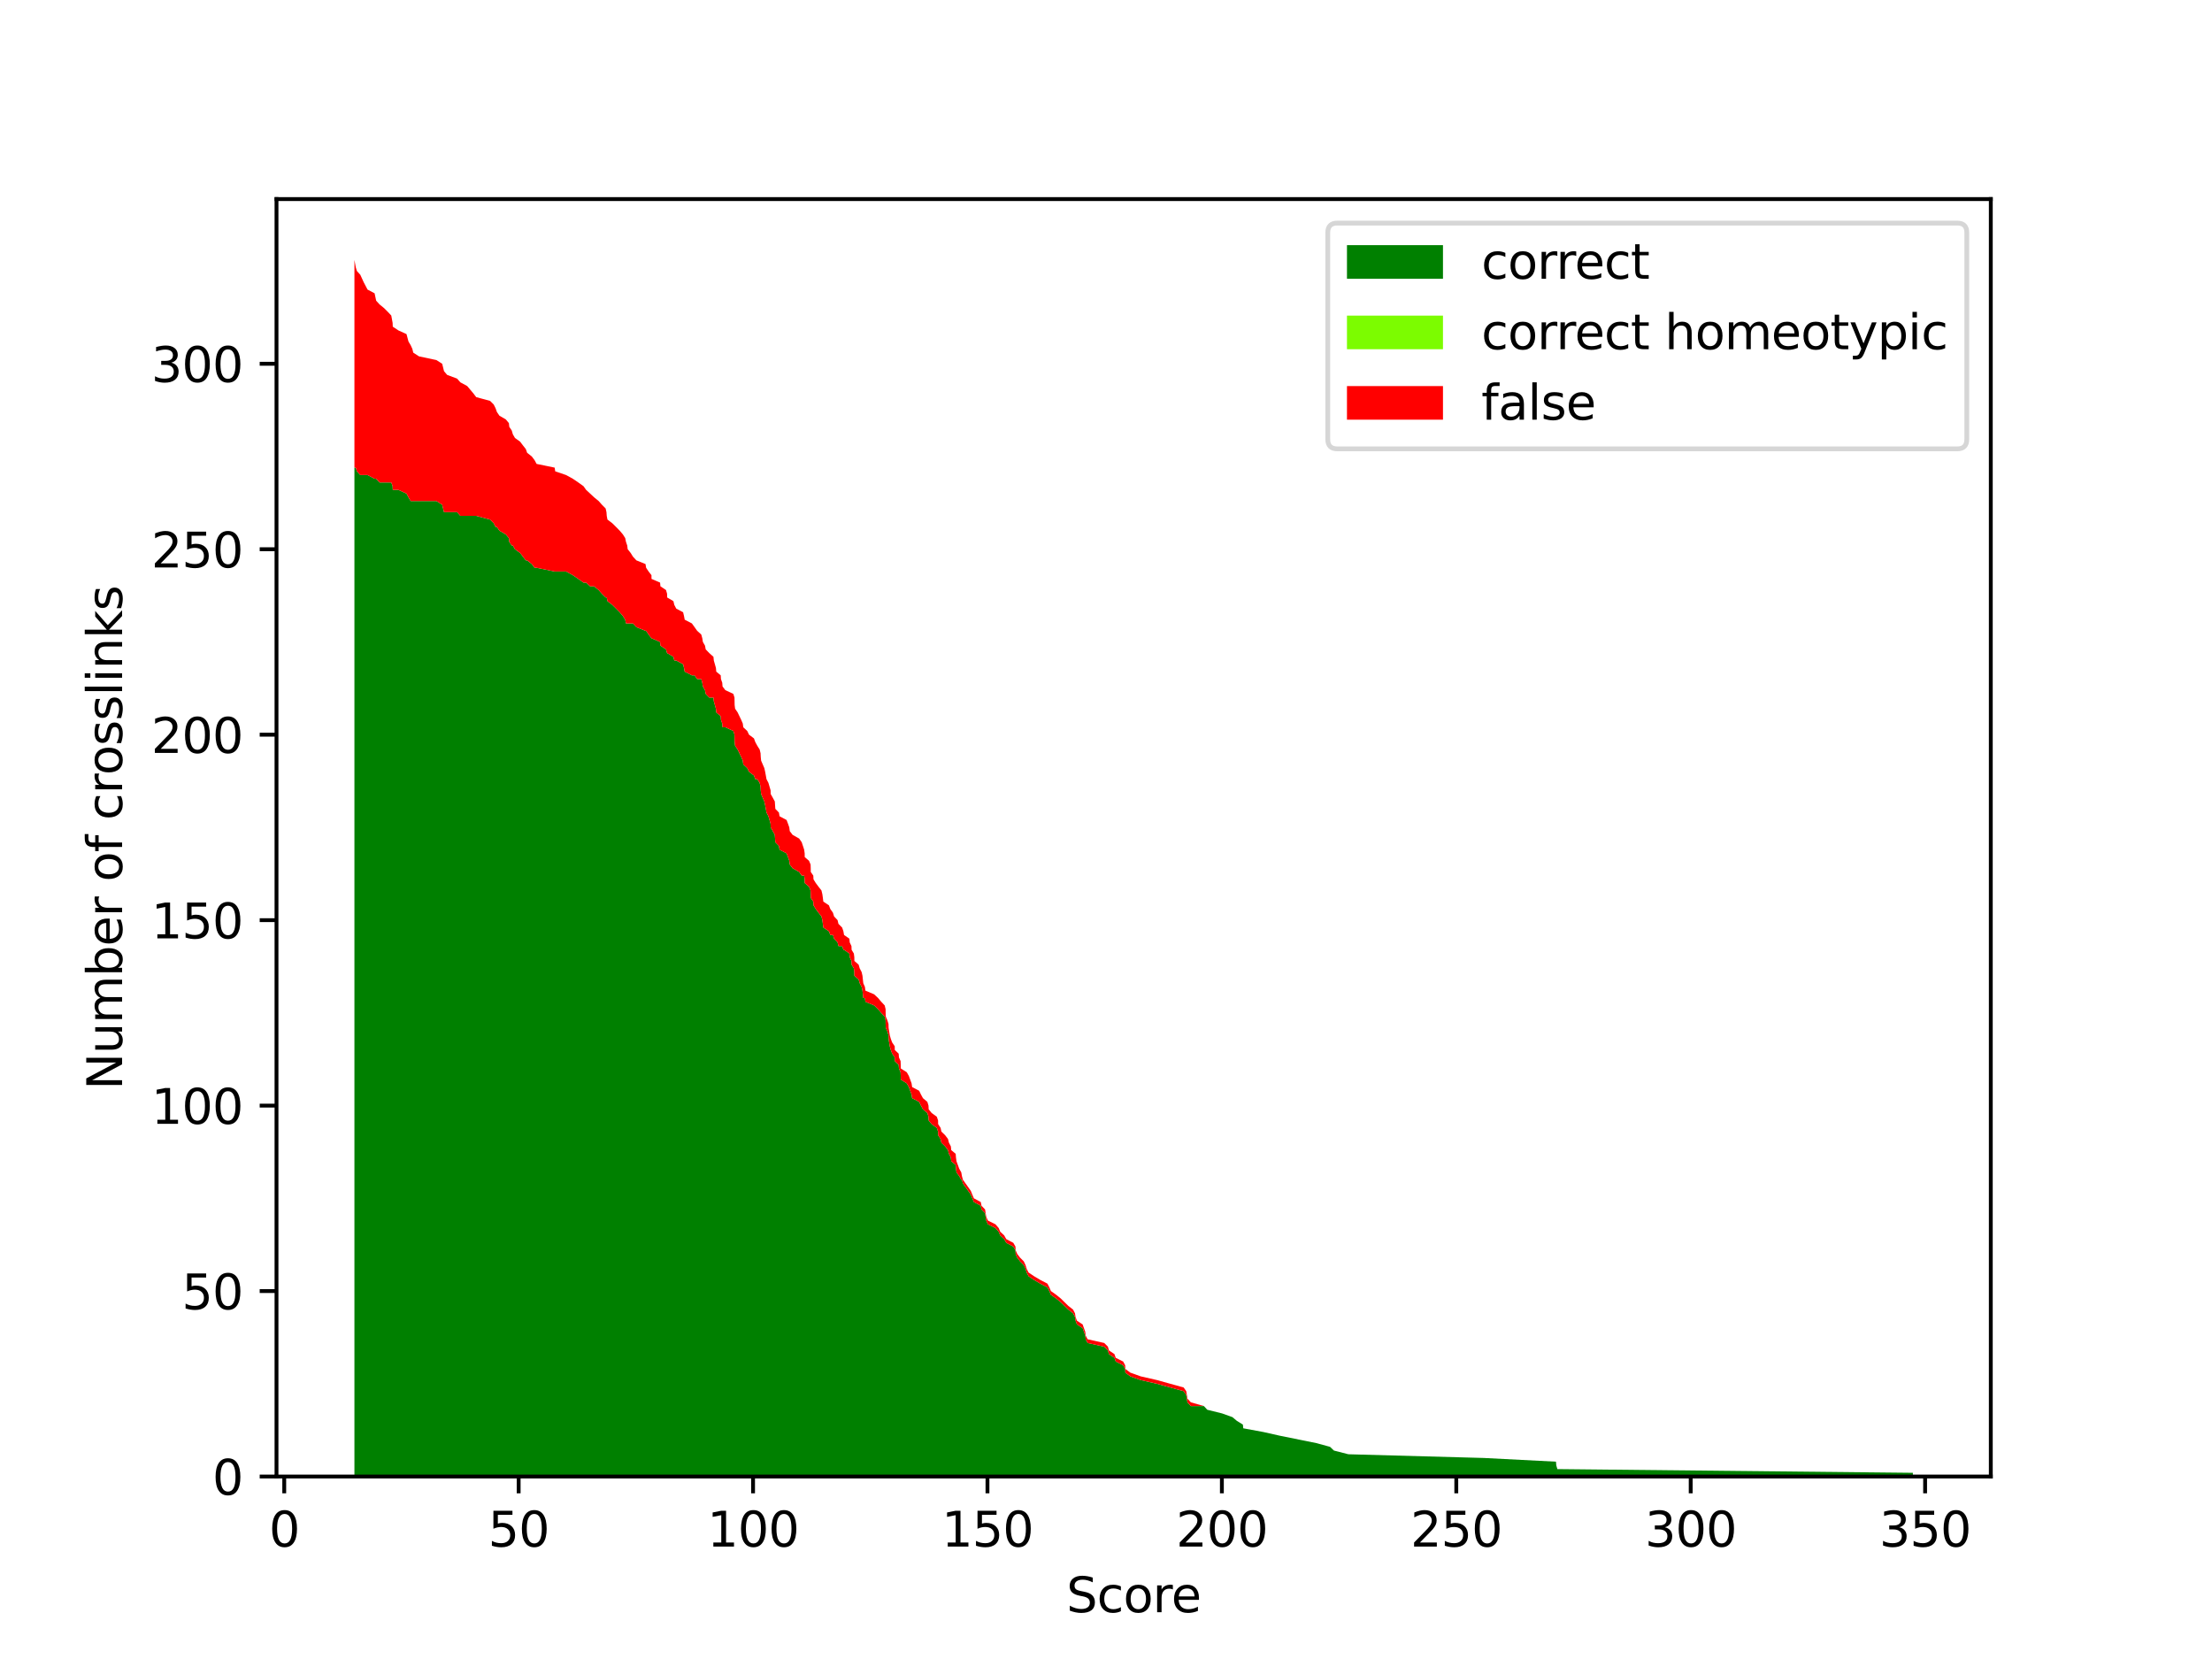 <?xml version="1.0" encoding="utf-8" standalone="no"?>
<!DOCTYPE svg PUBLIC "-//W3C//DTD SVG 1.1//EN"
  "http://www.w3.org/Graphics/SVG/1.1/DTD/svg11.dtd">
<svg xmlns:xlink="http://www.w3.org/1999/xlink" width="460.8pt" height="345.6pt" viewBox="0 0 460.8 345.6" xmlns="http://www.w3.org/2000/svg" version="1.1">
 <defs>
  <style type="text/css">*{stroke-linejoin: round; stroke-linecap: butt}</style>
 </defs>
 <g id="figure_1">
  <g id="patch_1">
   <path d="M 0 345.6 
L 460.8 345.6 
L 460.8 0 
L 0 0 
z
" style="fill: #ffffff"/>
  </g>
  <g id="axes_1">
   <g id="patch_2">
    <path d="M 57.6 307.584 
L 414.72 307.584 
L 414.72 41.472 
L 57.6 41.472 
z
" style="fill: #ffffff"/>
   </g>
   <g id="PolyCollection_1">
    <path d="M 73.833 97.414 
L 73.833 307.584 
L 74.116 307.584 
L 74.35 307.584 
L 75.054 307.584 
L 75.757 307.584 
L 76.567 307.584 
L 78.032 307.584 
L 78.364 307.584 
L 79.068 307.584 
L 80.015 307.584 
L 80.786 307.584 
L 81.509 307.584 
L 81.792 307.584 
L 81.822 307.584 
L 82.984 307.584 
L 84.683 307.584 
L 85.093 307.584 
L 85.552 307.584 
L 85.904 307.584 
L 86.09 307.584 
L 87.281 307.584 
L 90.904 307.584 
L 92.115 307.584 
L 92.496 307.584 
L 93.151 307.584 
L 95.221 307.584 
L 95.895 307.584 
L 97.321 307.584 
L 98.62 307.584 
L 99.206 307.584 
L 102.087 307.584 
L 102.858 307.584 
L 103.239 307.584 
L 103.513 307.584 
L 104.04 307.584 
L 105.368 307.584 
L 106.013 307.584 
L 106.091 307.584 
L 106.609 307.584 
L 106.833 307.584 
L 107.273 307.584 
L 108.347 307.584 
L 108.933 307.584 
L 109.539 307.584 
L 109.812 307.584 
L 110.789 307.584 
L 111.365 307.584 
L 111.785 307.584 
L 115.545 307.584 
L 115.662 307.584 
L 117.928 307.584 
L 119.334 307.584 
L 120.467 307.584 
L 121.551 307.584 
L 122.098 307.584 
L 122.938 307.584 
L 123.759 307.584 
L 124.706 307.584 
L 125.39 307.584 
L 126.161 307.584 
L 126.337 307.584 
L 126.395 307.584 
L 126.542 307.584 
L 127.558 307.584 
L 128.339 307.584 
L 129.101 307.584 
L 129.755 307.584 
L 130.243 307.584 
L 130.4 307.584 
L 130.663 307.584 
L 130.761 307.584 
L 131.376 307.584 
L 131.855 307.584 
L 132.568 307.584 
L 134.472 307.584 
L 134.599 307.584 
L 135.117 307.584 
L 135.713 307.584 
L 135.722 307.584 
L 137.51 307.584 
L 137.578 307.584 
L 138.74 307.584 
L 138.965 307.584 
L 138.975 307.584 
L 140.283 307.584 
L 140.469 307.584 
L 140.869 307.584 
L 142.305 307.584 
L 142.49 307.584 
L 142.637 307.584 
L 144.131 307.584 
L 144.688 307.584 
L 145.235 307.584 
L 146.085 307.584 
L 146.299 307.584 
L 146.426 307.584 
L 146.866 307.584 
L 147.012 307.584 
L 147.755 307.584 
L 148.624 307.584 
L 148.702 307.584 
L 149.141 307.584 
L 149.21 307.584 
L 150.138 307.584 
L 150.186 307.584 
L 150.46 307.584 
L 150.518 307.584 
L 151.104 307.584 
L 152.765 307.584 
L 153.009 307.584 
L 153.038 307.584 
L 153.136 307.584 
L 153.663 307.584 
L 154.034 307.584 
L 154.405 307.584 
L 154.738 307.584 
L 154.835 307.584 
L 155.665 307.584 
L 156.036 307.584 
L 157.062 307.584 
L 157.345 307.584 
L 157.765 307.584 
L 158.253 307.584 
L 158.439 307.584 
L 158.478 307.584 
L 158.556 307.584 
L 159.22 307.584 
L 159.396 307.584 
L 159.679 307.584 
L 160.08 307.584 
L 160.529 307.584 
L 160.549 307.584 
L 160.988 307.584 
L 161.408 307.584 
L 161.515 307.584 
L 162.267 307.584 
L 162.394 307.584 
L 163.859 307.584 
L 164.152 307.584 
L 164.426 307.584 
L 164.523 307.584 
L 165.109 307.584 
L 166.477 307.584 
L 167.014 307.584 
L 167.522 307.584 
L 167.629 307.584 
L 167.639 307.584 
L 168.537 307.584 
L 168.86 307.584 
L 168.889 307.584 
L 168.899 307.584 
L 169.426 307.584 
L 169.465 307.584 
L 169.944 307.584 
L 170.52 307.584 
L 171.126 307.584 
L 171.311 307.584 
L 171.419 307.584 
L 171.516 307.584 
L 172.678 307.584 
L 172.971 307.584 
L 173.518 307.584 
L 173.753 307.584 
L 174.485 307.584 
L 174.661 307.584 
L 175.433 307.584 
L 175.696 307.584 
L 175.833 307.584 
L 176.946 307.584 
L 177.015 307.584 
L 177.376 307.584 
L 177.405 307.584 
L 177.874 307.584 
L 177.972 307.584 
L 177.982 307.584 
L 178.87 307.584 
L 179.095 307.584 
L 179.495 307.584 
L 179.671 307.584 
L 179.837 307.584 
L 180.179 307.584 
L 180.277 307.584 
L 182.103 307.584 
L 182.923 307.584 
L 183.578 307.584 
L 184.3 307.584 
L 184.486 307.584 
L 184.496 307.584 
L 184.525 307.584 
L 184.857 307.584 
L 185.092 307.584 
L 185.111 307.584 
L 185.355 307.584 
L 185.57 307.584 
L 185.863 307.584 
L 186.39 307.584 
L 186.4 307.584 
L 187.211 307.584 
L 187.269 307.584 
L 187.611 307.584 
L 187.641 307.584 
L 187.66 307.584 
L 188.891 307.584 
L 189.33 307.584 
L 189.897 307.584 
L 190.014 307.584 
L 191.479 307.584 
L 191.85 307.584 
L 192.27 307.584 
L 193.188 307.584 
L 193.422 307.584 
L 193.461 307.584 
L 194.086 307.584 
L 195.151 307.584 
L 195.415 307.584 
L 195.434 307.584 
L 195.942 307.584 
L 196.108 307.584 
L 196.899 307.584 
L 197.485 307.584 
L 197.68 307.584 
L 198.081 307.584 
L 198.159 307.584 
L 199.087 307.584 
L 199.145 307.584 
L 199.253 307.584 
L 199.819 307.584 
L 200.249 307.584 
L 200.386 307.584 
L 200.601 307.584 
L 201.704 307.584 
L 202.241 307.584 
L 202.554 307.584 
L 202.876 307.584 
L 204.312 307.584 
L 204.468 307.584 
L 205.21 307.584 
L 205.454 307.584 
L 205.806 307.584 
L 207.369 307.584 
L 208.043 307.584 
L 208.365 307.584 
L 209.195 307.584 
L 209.625 307.584 
L 211.09 307.584 
L 211.539 307.584 
L 211.578 307.584 
L 211.91 307.584 
L 212.506 307.584 
L 213.277 307.584 
L 213.639 307.584 
L 213.873 307.584 
L 214.264 307.584 
L 215.416 307.584 
L 216.715 307.584 
L 218.2 307.584 
L 218.6 307.584 
L 218.922 307.584 
L 220.016 307.584 
L 220.973 307.584 
L 222.555 307.584 
L 223.542 307.584 
L 223.942 307.584 
L 224.059 307.584 
L 224.352 307.584 
L 225.534 307.584 
L 226.081 307.584 
L 226.169 307.584 
L 226.569 307.584 
L 230.027 307.584 
L 230.798 307.584 
L 231.013 307.584 
L 232.156 307.584 
L 232.429 307.584 
L 233.972 307.584 
L 234.392 307.584 
L 234.431 307.584 
L 235.476 307.584 
L 237.644 307.584 
L 241.024 307.584 
L 246.581 307.584 
L 247.118 307.584 
L 247.362 307.584 
L 248.075 307.584 
L 250.79 307.584 
L 251.493 307.584 
L 254.609 307.584 
L 256.748 307.584 
L 257.666 307.584 
L 258.916 307.584 
L 258.994 307.584 
L 263.174 307.584 
L 266.602 307.584 
L 274.239 307.584 
L 277.071 307.584 
L 277.882 307.584 
L 280.89 307.584 
L 309.086 307.584 
L 324.136 307.584 
L 324.204 307.584 
L 324.429 307.584 
L 398.487 307.584 
L 398.487 306.811 
L 398.487 306.811 
L 324.429 306.039 
L 324.204 305.266 
L 324.136 304.493 
L 309.086 303.721 
L 280.89 302.948 
L 277.882 302.175 
L 277.071 301.403 
L 274.239 300.63 
L 266.602 299.084 
L 263.174 298.312 
L 258.994 297.539 
L 258.916 296.766 
L 257.666 295.994 
L 256.748 295.221 
L 254.609 294.448 
L 251.493 293.676 
L 250.79 292.903 
L 248.075 292.903 
L 247.362 292.13 
L 247.118 290.585 
L 246.581 289.812 
L 241.024 288.267 
L 237.644 287.494 
L 235.476 286.722 
L 234.431 285.949 
L 234.392 285.176 
L 233.972 284.404 
L 232.429 283.631 
L 232.156 282.858 
L 231.013 282.085 
L 230.798 281.313 
L 230.027 280.54 
L 226.569 279.767 
L 226.169 278.995 
L 226.081 278.222 
L 225.534 276.677 
L 224.352 275.904 
L 224.059 275.131 
L 223.942 274.359 
L 223.542 273.586 
L 222.555 272.813 
L 220.973 271.268 
L 220.016 270.495 
L 218.922 269.723 
L 218.6 268.95 
L 218.2 268.177 
L 216.715 267.404 
L 215.416 266.632 
L 214.264 265.859 
L 213.873 265.086 
L 213.639 264.314 
L 213.277 263.541 
L 212.506 262.768 
L 211.91 261.996 
L 211.578 261.223 
L 211.539 260.45 
L 211.09 259.678 
L 209.625 258.905 
L 209.195 258.132 
L 208.365 257.36 
L 208.043 256.587 
L 207.369 255.814 
L 205.806 255.042 
L 205.454 254.269 
L 205.21 252.724 
L 204.468 251.951 
L 204.312 251.178 
L 202.876 250.405 
L 202.554 249.633 
L 202.241 248.86 
L 201.704 248.087 
L 200.601 246.542 
L 200.386 245.769 
L 200.249 245.769 
L 199.819 244.997 
L 199.253 244.224 
L 199.145 243.451 
L 199.087 242.679 
L 198.159 241.906 
L 198.081 241.133 
L 197.68 240.361 
L 197.485 239.588 
L 196.899 238.815 
L 196.108 238.043 
L 195.942 237.27 
L 195.434 236.497 
L 195.415 235.724 
L 195.151 234.952 
L 194.086 234.179 
L 193.461 233.406 
L 193.422 232.634 
L 193.188 231.861 
L 192.27 231.088 
L 191.85 230.316 
L 191.479 229.543 
L 190.014 228.77 
L 189.897 227.998 
L 189.33 226.452 
L 188.891 225.68 
L 187.66 224.907 
L 187.641 224.134 
L 187.611 223.362 
L 187.269 222.589 
L 187.211 221.816 
L 186.4 221.044 
L 186.39 220.271 
L 185.863 219.498 
L 185.57 218.725 
L 185.355 217.953 
L 185.111 216.407 
L 185.092 215.635 
L 184.857 214.862 
L 184.525 214.089 
L 184.496 213.317 
L 184.486 212.544 
L 184.3 211.771 
L 183.578 210.999 
L 182.923 210.226 
L 182.103 209.453 
L 180.277 208.681 
L 180.179 207.908 
L 179.837 207.908 
L 179.671 206.363 
L 179.495 205.59 
L 179.095 204.817 
L 178.87 204.044 
L 177.982 203.272 
L 177.972 202.499 
L 177.874 201.726 
L 177.405 200.954 
L 177.376 200.181 
L 177.015 199.408 
L 176.946 198.636 
L 175.833 197.863 
L 175.696 197.863 
L 175.433 197.09 
L 174.661 197.09 
L 174.485 196.318 
L 173.753 195.545 
L 173.518 194.772 
L 172.971 194.772 
L 172.678 194 
L 171.516 193.227 
L 171.419 192.454 
L 171.311 191.682 
L 171.126 190.909 
L 170.52 190.136 
L 169.944 189.364 
L 169.465 188.591 
L 169.426 187.818 
L 168.899 187.045 
L 168.889 186.273 
L 168.86 185.5 
L 168.537 184.727 
L 167.639 183.955 
L 167.629 183.182 
L 167.522 182.409 
L 167.014 182.409 
L 166.477 181.637 
L 165.109 180.864 
L 164.523 180.091 
L 164.426 179.319 
L 164.152 178.546 
L 163.859 177.773 
L 162.394 177.001 
L 162.267 176.228 
L 161.515 175.455 
L 161.408 173.91 
L 160.988 173.137 
L 160.549 172.364 
L 160.529 171.592 
L 160.08 170.046 
L 159.679 169.274 
L 159.396 167.728 
L 159.22 166.956 
L 158.556 165.41 
L 158.478 164.638 
L 158.439 163.865 
L 158.253 163.092 
L 157.765 162.32 
L 157.345 162.32 
L 157.062 161.547 
L 156.036 160.774 
L 155.665 160.002 
L 154.835 159.229 
L 154.738 158.456 
L 154.405 157.684 
L 154.034 156.911 
L 153.663 156.138 
L 153.136 155.365 
L 153.038 154.593 
L 153.009 153.047 
L 152.765 152.275 
L 151.104 151.502 
L 150.518 151.502 
L 150.46 150.729 
L 150.186 149.957 
L 150.138 149.184 
L 149.21 148.411 
L 149.141 147.639 
L 148.702 146.093 
L 148.624 145.321 
L 147.755 145.321 
L 147.012 144.548 
L 146.866 143.775 
L 146.426 143.003 
L 146.299 142.23 
L 146.085 141.457 
L 145.235 141.457 
L 144.688 140.684 
L 144.131 140.684 
L 142.637 139.912 
L 142.49 139.139 
L 142.305 138.366 
L 140.869 137.594 
L 140.469 137.594 
L 140.283 136.821 
L 138.975 136.048 
L 138.965 136.048 
L 138.74 135.276 
L 137.578 134.503 
L 137.51 133.73 
L 135.722 132.958 
L 135.713 132.958 
L 135.117 132.185 
L 134.599 131.412 
L 134.472 131.412 
L 132.568 130.64 
L 131.855 129.867 
L 131.376 129.867 
L 130.761 129.867 
L 130.663 129.867 
L 130.4 129.867 
L 130.243 129.094 
L 129.755 128.322 
L 129.101 127.549 
L 128.339 126.776 
L 127.558 126.004 
L 126.542 125.231 
L 126.395 124.458 
L 126.337 124.458 
L 126.161 124.458 
L 125.39 123.685 
L 124.706 122.913 
L 123.759 122.14 
L 122.938 122.14 
L 122.098 121.367 
L 121.551 121.367 
L 120.467 120.595 
L 119.334 119.822 
L 117.928 119.049 
L 115.662 119.049 
L 115.545 119.049 
L 111.785 118.277 
L 111.365 118.277 
L 110.789 117.504 
L 109.812 116.731 
L 109.539 116.731 
L 108.933 115.959 
L 108.347 115.186 
L 107.273 114.413 
L 106.833 113.641 
L 106.609 113.641 
L 106.091 112.868 
L 106.013 112.095 
L 105.368 111.323 
L 104.04 110.55 
L 103.513 109.777 
L 103.239 109.777 
L 102.858 109.004 
L 102.087 108.232 
L 99.206 107.459 
L 98.62 107.459 
L 97.321 107.459 
L 95.895 107.459 
L 95.221 106.686 
L 93.151 106.686 
L 92.496 106.686 
L 92.115 105.141 
L 90.904 104.368 
L 87.281 104.368 
L 86.09 104.368 
L 85.904 104.368 
L 85.552 104.368 
L 85.093 103.596 
L 84.683 102.823 
L 82.984 102.05 
L 81.822 102.05 
L 81.792 101.278 
L 81.509 100.505 
L 80.786 100.505 
L 80.015 100.505 
L 79.068 100.505 
L 78.364 99.732 
L 78.032 99.732 
L 76.567 98.96 
L 75.757 98.96 
L 75.054 98.96 
L 74.35 98.187 
L 74.116 97.414 
L 73.833 97.414 
z
" clip-path="url(#pec28c9ba10)" style="fill: #008000"/>
   </g>
   <g id="PolyCollection_2">
    <path d="M 73.833 97.414 
L 73.833 97.414 
L 74.116 97.414 
L 74.35 98.187 
L 75.054 98.96 
L 75.757 98.96 
L 76.567 98.96 
L 78.032 99.732 
L 78.364 99.732 
L 79.068 100.505 
L 80.015 100.505 
L 80.786 100.505 
L 81.509 100.505 
L 81.792 101.278 
L 81.822 102.05 
L 82.984 102.05 
L 84.683 102.823 
L 85.093 103.596 
L 85.552 104.368 
L 85.904 104.368 
L 86.09 104.368 
L 87.281 104.368 
L 90.904 104.368 
L 92.115 105.141 
L 92.496 106.686 
L 93.151 106.686 
L 95.221 106.686 
L 95.895 107.459 
L 97.321 107.459 
L 98.62 107.459 
L 99.206 107.459 
L 102.087 108.232 
L 102.858 109.004 
L 103.239 109.777 
L 103.513 109.777 
L 104.04 110.55 
L 105.368 111.323 
L 106.013 112.095 
L 106.091 112.868 
L 106.609 113.641 
L 106.833 113.641 
L 107.273 114.413 
L 108.347 115.186 
L 108.933 115.959 
L 109.539 116.731 
L 109.812 116.731 
L 110.789 117.504 
L 111.365 118.277 
L 111.785 118.277 
L 115.545 119.049 
L 115.662 119.049 
L 117.928 119.049 
L 119.334 119.822 
L 120.467 120.595 
L 121.551 121.367 
L 122.098 121.367 
L 122.938 122.14 
L 123.759 122.14 
L 124.706 122.913 
L 125.39 123.685 
L 126.161 124.458 
L 126.337 124.458 
L 126.395 124.458 
L 126.542 125.231 
L 127.558 126.004 
L 128.339 126.776 
L 129.101 127.549 
L 129.755 128.322 
L 130.243 129.094 
L 130.4 129.867 
L 130.663 129.867 
L 130.761 129.867 
L 131.376 129.867 
L 131.855 129.867 
L 132.568 130.64 
L 134.472 131.412 
L 134.599 131.412 
L 135.117 132.185 
L 135.713 132.958 
L 135.722 132.958 
L 137.51 133.73 
L 137.578 134.503 
L 138.74 135.276 
L 138.965 136.048 
L 138.975 136.048 
L 140.283 136.821 
L 140.469 137.594 
L 140.869 137.594 
L 142.305 138.366 
L 142.49 139.139 
L 142.637 139.912 
L 144.131 140.684 
L 144.688 140.684 
L 145.235 141.457 
L 146.085 141.457 
L 146.299 142.23 
L 146.426 143.003 
L 146.866 143.775 
L 147.012 144.548 
L 147.755 145.321 
L 148.624 145.321 
L 148.702 146.093 
L 149.141 147.639 
L 149.21 148.411 
L 150.138 149.184 
L 150.186 149.957 
L 150.46 150.729 
L 150.518 151.502 
L 151.104 151.502 
L 152.765 152.275 
L 153.009 153.047 
L 153.038 154.593 
L 153.136 155.365 
L 153.663 156.138 
L 154.034 156.911 
L 154.405 157.684 
L 154.738 158.456 
L 154.835 159.229 
L 155.665 160.002 
L 156.036 160.774 
L 157.062 161.547 
L 157.345 162.32 
L 157.765 162.32 
L 158.253 163.092 
L 158.439 163.865 
L 158.478 164.638 
L 158.556 165.41 
L 159.22 166.956 
L 159.396 167.728 
L 159.679 169.274 
L 160.08 170.046 
L 160.529 171.592 
L 160.549 172.364 
L 160.988 173.137 
L 161.408 173.91 
L 161.515 175.455 
L 162.267 176.228 
L 162.394 177.001 
L 163.859 177.773 
L 164.152 178.546 
L 164.426 179.319 
L 164.523 180.091 
L 165.109 180.864 
L 166.477 181.637 
L 167.014 182.409 
L 167.522 182.409 
L 167.629 183.182 
L 167.639 183.955 
L 168.537 184.727 
L 168.86 185.5 
L 168.889 186.273 
L 168.899 187.045 
L 169.426 187.818 
L 169.465 188.591 
L 169.944 189.364 
L 170.52 190.136 
L 171.126 190.909 
L 171.311 191.682 
L 171.419 192.454 
L 171.516 193.227 
L 172.678 194 
L 172.971 194.772 
L 173.518 194.772 
L 173.753 195.545 
L 174.485 196.318 
L 174.661 197.09 
L 175.433 197.09 
L 175.696 197.863 
L 175.833 197.863 
L 176.946 198.636 
L 177.015 199.408 
L 177.376 200.181 
L 177.405 200.954 
L 177.874 201.726 
L 177.972 202.499 
L 177.982 203.272 
L 178.87 204.044 
L 179.095 204.817 
L 179.495 205.59 
L 179.671 206.363 
L 179.837 207.908 
L 180.179 207.908 
L 180.277 208.681 
L 182.103 209.453 
L 182.923 210.226 
L 183.578 210.999 
L 184.3 211.771 
L 184.486 212.544 
L 184.496 213.317 
L 184.525 214.089 
L 184.857 214.862 
L 185.092 215.635 
L 185.111 216.407 
L 185.355 217.953 
L 185.57 218.725 
L 185.863 219.498 
L 186.39 220.271 
L 186.4 221.044 
L 187.211 221.816 
L 187.269 222.589 
L 187.611 223.362 
L 187.641 224.134 
L 187.66 224.907 
L 188.891 225.68 
L 189.33 226.452 
L 189.897 227.998 
L 190.014 228.77 
L 191.479 229.543 
L 191.85 230.316 
L 192.27 231.088 
L 193.188 231.861 
L 193.422 232.634 
L 193.461 233.406 
L 194.086 234.179 
L 195.151 234.952 
L 195.415 235.724 
L 195.434 236.497 
L 195.942 237.27 
L 196.108 238.043 
L 196.899 238.815 
L 197.485 239.588 
L 197.68 240.361 
L 198.081 241.133 
L 198.159 241.906 
L 199.087 242.679 
L 199.145 243.451 
L 199.253 244.224 
L 199.819 244.997 
L 200.249 245.769 
L 200.386 245.769 
L 200.601 246.542 
L 201.704 248.087 
L 202.241 248.86 
L 202.554 249.633 
L 202.876 250.405 
L 204.312 251.178 
L 204.468 251.951 
L 205.21 252.724 
L 205.454 254.269 
L 205.806 255.042 
L 207.369 255.814 
L 208.043 256.587 
L 208.365 257.36 
L 209.195 258.132 
L 209.625 258.905 
L 211.09 259.678 
L 211.539 260.45 
L 211.578 261.223 
L 211.91 261.996 
L 212.506 262.768 
L 213.277 263.541 
L 213.639 264.314 
L 213.873 265.086 
L 214.264 265.859 
L 215.416 266.632 
L 216.715 267.404 
L 218.2 268.177 
L 218.6 268.95 
L 218.922 269.723 
L 220.016 270.495 
L 220.973 271.268 
L 222.555 272.813 
L 223.542 273.586 
L 223.942 274.359 
L 224.059 275.131 
L 224.352 275.904 
L 225.534 276.677 
L 226.081 278.222 
L 226.169 278.995 
L 226.569 279.767 
L 230.027 280.54 
L 230.798 281.313 
L 231.013 282.085 
L 232.156 282.858 
L 232.429 283.631 
L 233.972 284.404 
L 234.392 285.176 
L 234.431 285.949 
L 235.476 286.722 
L 237.644 287.494 
L 241.024 288.267 
L 246.581 289.812 
L 247.118 290.585 
L 247.362 292.13 
L 248.075 292.903 
L 250.79 292.903 
L 251.493 293.676 
L 254.609 294.448 
L 256.748 295.221 
L 257.666 295.994 
L 258.916 296.766 
L 258.994 297.539 
L 263.174 298.312 
L 266.602 299.084 
L 274.239 300.63 
L 277.071 301.403 
L 277.882 302.175 
L 280.89 302.948 
L 309.086 303.721 
L 324.136 304.493 
L 324.204 305.266 
L 324.429 306.039 
L 398.487 306.811 
L 398.487 306.811 
L 398.487 306.811 
L 324.429 306.039 
L 324.204 305.266 
L 324.136 304.493 
L 309.086 303.721 
L 280.89 302.948 
L 277.882 302.175 
L 277.071 301.403 
L 274.239 300.63 
L 266.602 299.084 
L 263.174 298.312 
L 258.994 297.539 
L 258.916 296.766 
L 257.666 295.994 
L 256.748 295.221 
L 254.609 294.448 
L 251.493 293.676 
L 250.79 292.903 
L 248.075 292.903 
L 247.362 292.13 
L 247.118 290.585 
L 246.581 289.812 
L 241.024 288.267 
L 237.644 287.494 
L 235.476 286.722 
L 234.431 285.949 
L 234.392 285.176 
L 233.972 284.404 
L 232.429 283.631 
L 232.156 282.858 
L 231.013 282.085 
L 230.798 281.313 
L 230.027 280.54 
L 226.569 279.767 
L 226.169 278.995 
L 226.081 278.222 
L 225.534 276.677 
L 224.352 275.904 
L 224.059 275.131 
L 223.942 274.359 
L 223.542 273.586 
L 222.555 272.813 
L 220.973 271.268 
L 220.016 270.495 
L 218.922 269.723 
L 218.6 268.95 
L 218.2 268.177 
L 216.715 267.404 
L 215.416 266.632 
L 214.264 265.859 
L 213.873 265.086 
L 213.639 264.314 
L 213.277 263.541 
L 212.506 262.768 
L 211.91 261.996 
L 211.578 261.223 
L 211.539 260.45 
L 211.09 259.678 
L 209.625 258.905 
L 209.195 258.132 
L 208.365 257.36 
L 208.043 256.587 
L 207.369 255.814 
L 205.806 255.042 
L 205.454 254.269 
L 205.21 252.724 
L 204.468 251.951 
L 204.312 251.178 
L 202.876 250.405 
L 202.554 249.633 
L 202.241 248.86 
L 201.704 248.087 
L 200.601 246.542 
L 200.386 245.769 
L 200.249 245.769 
L 199.819 244.997 
L 199.253 244.224 
L 199.145 243.451 
L 199.087 242.679 
L 198.159 241.906 
L 198.081 241.133 
L 197.68 240.361 
L 197.485 239.588 
L 196.899 238.815 
L 196.108 238.043 
L 195.942 237.27 
L 195.434 236.497 
L 195.415 235.724 
L 195.151 234.952 
L 194.086 234.179 
L 193.461 233.406 
L 193.422 232.634 
L 193.188 231.861 
L 192.27 231.088 
L 191.85 230.316 
L 191.479 229.543 
L 190.014 228.77 
L 189.897 227.998 
L 189.33 226.452 
L 188.891 225.68 
L 187.66 224.907 
L 187.641 224.134 
L 187.611 223.362 
L 187.269 222.589 
L 187.211 221.816 
L 186.4 221.044 
L 186.39 220.271 
L 185.863 219.498 
L 185.57 218.725 
L 185.355 217.953 
L 185.111 216.407 
L 185.092 215.635 
L 184.857 214.862 
L 184.525 214.089 
L 184.496 213.317 
L 184.486 212.544 
L 184.3 211.771 
L 183.578 210.999 
L 182.923 210.226 
L 182.103 209.453 
L 180.277 208.681 
L 180.179 207.908 
L 179.837 207.908 
L 179.671 206.363 
L 179.495 205.59 
L 179.095 204.817 
L 178.87 204.044 
L 177.982 203.272 
L 177.972 202.499 
L 177.874 201.726 
L 177.405 200.954 
L 177.376 200.181 
L 177.015 199.408 
L 176.946 198.636 
L 175.833 197.863 
L 175.696 197.863 
L 175.433 197.09 
L 174.661 197.09 
L 174.485 196.318 
L 173.753 195.545 
L 173.518 194.772 
L 172.971 194.772 
L 172.678 194 
L 171.516 193.227 
L 171.419 192.454 
L 171.311 191.682 
L 171.126 190.909 
L 170.52 190.136 
L 169.944 189.364 
L 169.465 188.591 
L 169.426 187.818 
L 168.899 187.045 
L 168.889 186.273 
L 168.86 185.5 
L 168.537 184.727 
L 167.639 183.955 
L 167.629 183.182 
L 167.522 182.409 
L 167.014 182.409 
L 166.477 181.637 
L 165.109 180.864 
L 164.523 180.091 
L 164.426 179.319 
L 164.152 178.546 
L 163.859 177.773 
L 162.394 177.001 
L 162.267 176.228 
L 161.515 175.455 
L 161.408 173.91 
L 160.988 173.137 
L 160.549 172.364 
L 160.529 171.592 
L 160.08 170.046 
L 159.679 169.274 
L 159.396 167.728 
L 159.22 166.956 
L 158.556 165.41 
L 158.478 164.638 
L 158.439 163.865 
L 158.253 163.092 
L 157.765 162.32 
L 157.345 162.32 
L 157.062 161.547 
L 156.036 160.774 
L 155.665 160.002 
L 154.835 159.229 
L 154.738 158.456 
L 154.405 157.684 
L 154.034 156.911 
L 153.663 156.138 
L 153.136 155.365 
L 153.038 154.593 
L 153.009 153.047 
L 152.765 152.275 
L 151.104 151.502 
L 150.518 151.502 
L 150.46 150.729 
L 150.186 149.957 
L 150.138 149.184 
L 149.21 148.411 
L 149.141 147.639 
L 148.702 146.093 
L 148.624 145.321 
L 147.755 145.321 
L 147.012 144.548 
L 146.866 143.775 
L 146.426 143.003 
L 146.299 142.23 
L 146.085 141.457 
L 145.235 141.457 
L 144.688 140.684 
L 144.131 140.684 
L 142.637 139.912 
L 142.49 139.139 
L 142.305 138.366 
L 140.869 137.594 
L 140.469 137.594 
L 140.283 136.821 
L 138.975 136.048 
L 138.965 136.048 
L 138.74 135.276 
L 137.578 134.503 
L 137.51 133.73 
L 135.722 132.958 
L 135.713 132.958 
L 135.117 132.185 
L 134.599 131.412 
L 134.472 131.412 
L 132.568 130.64 
L 131.855 129.867 
L 131.376 129.867 
L 130.761 129.867 
L 130.663 129.867 
L 130.4 129.867 
L 130.243 129.094 
L 129.755 128.322 
L 129.101 127.549 
L 128.339 126.776 
L 127.558 126.004 
L 126.542 125.231 
L 126.395 124.458 
L 126.337 124.458 
L 126.161 124.458 
L 125.39 123.685 
L 124.706 122.913 
L 123.759 122.14 
L 122.938 122.14 
L 122.098 121.367 
L 121.551 121.367 
L 120.467 120.595 
L 119.334 119.822 
L 117.928 119.049 
L 115.662 119.049 
L 115.545 119.049 
L 111.785 118.277 
L 111.365 118.277 
L 110.789 117.504 
L 109.812 116.731 
L 109.539 116.731 
L 108.933 115.959 
L 108.347 115.186 
L 107.273 114.413 
L 106.833 113.641 
L 106.609 113.641 
L 106.091 112.868 
L 106.013 112.095 
L 105.368 111.323 
L 104.04 110.55 
L 103.513 109.777 
L 103.239 109.777 
L 102.858 109.004 
L 102.087 108.232 
L 99.206 107.459 
L 98.62 107.459 
L 97.321 107.459 
L 95.895 107.459 
L 95.221 106.686 
L 93.151 106.686 
L 92.496 106.686 
L 92.115 105.141 
L 90.904 104.368 
L 87.281 104.368 
L 86.09 104.368 
L 85.904 104.368 
L 85.552 104.368 
L 85.093 103.596 
L 84.683 102.823 
L 82.984 102.05 
L 81.822 102.05 
L 81.792 101.278 
L 81.509 100.505 
L 80.786 100.505 
L 80.015 100.505 
L 79.068 100.505 
L 78.364 99.732 
L 78.032 99.732 
L 76.567 98.96 
L 75.757 98.96 
L 75.054 98.96 
L 74.35 98.187 
L 74.116 97.414 
L 73.833 97.414 
z
" clip-path="url(#pec28c9ba10)" style="fill: #7cfc00"/>
   </g>
   <g id="PolyCollection_3">
    <path d="M 73.833 54.144 
L 73.833 97.414 
L 74.116 97.414 
L 74.35 98.187 
L 75.054 98.96 
L 75.757 98.96 
L 76.567 98.96 
L 78.032 99.732 
L 78.364 99.732 
L 79.068 100.505 
L 80.015 100.505 
L 80.786 100.505 
L 81.509 100.505 
L 81.792 101.278 
L 81.822 102.05 
L 82.984 102.05 
L 84.683 102.823 
L 85.093 103.596 
L 85.552 104.368 
L 85.904 104.368 
L 86.09 104.368 
L 87.281 104.368 
L 90.904 104.368 
L 92.115 105.141 
L 92.496 106.686 
L 93.151 106.686 
L 95.221 106.686 
L 95.895 107.459 
L 97.321 107.459 
L 98.62 107.459 
L 99.206 107.459 
L 102.087 108.232 
L 102.858 109.004 
L 103.239 109.777 
L 103.513 109.777 
L 104.04 110.55 
L 105.368 111.323 
L 106.013 112.095 
L 106.091 112.868 
L 106.609 113.641 
L 106.833 113.641 
L 107.273 114.413 
L 108.347 115.186 
L 108.933 115.959 
L 109.539 116.731 
L 109.812 116.731 
L 110.789 117.504 
L 111.365 118.277 
L 111.785 118.277 
L 115.545 119.049 
L 115.662 119.049 
L 117.928 119.049 
L 119.334 119.822 
L 120.467 120.595 
L 121.551 121.367 
L 122.098 121.367 
L 122.938 122.14 
L 123.759 122.14 
L 124.706 122.913 
L 125.39 123.685 
L 126.161 124.458 
L 126.337 124.458 
L 126.395 124.458 
L 126.542 125.231 
L 127.558 126.004 
L 128.339 126.776 
L 129.101 127.549 
L 129.755 128.322 
L 130.243 129.094 
L 130.4 129.867 
L 130.663 129.867 
L 130.761 129.867 
L 131.376 129.867 
L 131.855 129.867 
L 132.568 130.64 
L 134.472 131.412 
L 134.599 131.412 
L 135.117 132.185 
L 135.713 132.958 
L 135.722 132.958 
L 137.51 133.73 
L 137.578 134.503 
L 138.74 135.276 
L 138.965 136.048 
L 138.975 136.048 
L 140.283 136.821 
L 140.469 137.594 
L 140.869 137.594 
L 142.305 138.366 
L 142.49 139.139 
L 142.637 139.912 
L 144.131 140.684 
L 144.688 140.684 
L 145.235 141.457 
L 146.085 141.457 
L 146.299 142.23 
L 146.426 143.003 
L 146.866 143.775 
L 147.012 144.548 
L 147.755 145.321 
L 148.624 145.321 
L 148.702 146.093 
L 149.141 147.639 
L 149.21 148.411 
L 150.138 149.184 
L 150.186 149.957 
L 150.46 150.729 
L 150.518 151.502 
L 151.104 151.502 
L 152.765 152.275 
L 153.009 153.047 
L 153.038 154.593 
L 153.136 155.365 
L 153.663 156.138 
L 154.034 156.911 
L 154.405 157.684 
L 154.738 158.456 
L 154.835 159.229 
L 155.665 160.002 
L 156.036 160.774 
L 157.062 161.547 
L 157.345 162.32 
L 157.765 162.32 
L 158.253 163.092 
L 158.439 163.865 
L 158.478 164.638 
L 158.556 165.41 
L 159.22 166.956 
L 159.396 167.728 
L 159.679 169.274 
L 160.08 170.046 
L 160.529 171.592 
L 160.549 172.364 
L 160.988 173.137 
L 161.408 173.91 
L 161.515 175.455 
L 162.267 176.228 
L 162.394 177.001 
L 163.859 177.773 
L 164.152 178.546 
L 164.426 179.319 
L 164.523 180.091 
L 165.109 180.864 
L 166.477 181.637 
L 167.014 182.409 
L 167.522 182.409 
L 167.629 183.182 
L 167.639 183.955 
L 168.537 184.727 
L 168.86 185.5 
L 168.889 186.273 
L 168.899 187.045 
L 169.426 187.818 
L 169.465 188.591 
L 169.944 189.364 
L 170.52 190.136 
L 171.126 190.909 
L 171.311 191.682 
L 171.419 192.454 
L 171.516 193.227 
L 172.678 194 
L 172.971 194.772 
L 173.518 194.772 
L 173.753 195.545 
L 174.485 196.318 
L 174.661 197.09 
L 175.433 197.09 
L 175.696 197.863 
L 175.833 197.863 
L 176.946 198.636 
L 177.015 199.408 
L 177.376 200.181 
L 177.405 200.954 
L 177.874 201.726 
L 177.972 202.499 
L 177.982 203.272 
L 178.87 204.044 
L 179.095 204.817 
L 179.495 205.59 
L 179.671 206.363 
L 179.837 207.908 
L 180.179 207.908 
L 180.277 208.681 
L 182.103 209.453 
L 182.923 210.226 
L 183.578 210.999 
L 184.3 211.771 
L 184.486 212.544 
L 184.496 213.317 
L 184.525 214.089 
L 184.857 214.862 
L 185.092 215.635 
L 185.111 216.407 
L 185.355 217.953 
L 185.57 218.725 
L 185.863 219.498 
L 186.39 220.271 
L 186.4 221.044 
L 187.211 221.816 
L 187.269 222.589 
L 187.611 223.362 
L 187.641 224.134 
L 187.66 224.907 
L 188.891 225.68 
L 189.33 226.452 
L 189.897 227.998 
L 190.014 228.77 
L 191.479 229.543 
L 191.85 230.316 
L 192.27 231.088 
L 193.188 231.861 
L 193.422 232.634 
L 193.461 233.406 
L 194.086 234.179 
L 195.151 234.952 
L 195.415 235.724 
L 195.434 236.497 
L 195.942 237.27 
L 196.108 238.043 
L 196.899 238.815 
L 197.485 239.588 
L 197.68 240.361 
L 198.081 241.133 
L 198.159 241.906 
L 199.087 242.679 
L 199.145 243.451 
L 199.253 244.224 
L 199.819 244.997 
L 200.249 245.769 
L 200.386 245.769 
L 200.601 246.542 
L 201.704 248.087 
L 202.241 248.86 
L 202.554 249.633 
L 202.876 250.405 
L 204.312 251.178 
L 204.468 251.951 
L 205.21 252.724 
L 205.454 254.269 
L 205.806 255.042 
L 207.369 255.814 
L 208.043 256.587 
L 208.365 257.36 
L 209.195 258.132 
L 209.625 258.905 
L 211.09 259.678 
L 211.539 260.45 
L 211.578 261.223 
L 211.91 261.996 
L 212.506 262.768 
L 213.277 263.541 
L 213.639 264.314 
L 213.873 265.086 
L 214.264 265.859 
L 215.416 266.632 
L 216.715 267.404 
L 218.2 268.177 
L 218.6 268.95 
L 218.922 269.723 
L 220.016 270.495 
L 220.973 271.268 
L 222.555 272.813 
L 223.542 273.586 
L 223.942 274.359 
L 224.059 275.131 
L 224.352 275.904 
L 225.534 276.677 
L 226.081 278.222 
L 226.169 278.995 
L 226.569 279.767 
L 230.027 280.54 
L 230.798 281.313 
L 231.013 282.085 
L 232.156 282.858 
L 232.429 283.631 
L 233.972 284.404 
L 234.392 285.176 
L 234.431 285.949 
L 235.476 286.722 
L 237.644 287.494 
L 241.024 288.267 
L 246.581 289.812 
L 247.118 290.585 
L 247.362 292.13 
L 248.075 292.903 
L 250.79 292.903 
L 251.493 293.676 
L 254.609 294.448 
L 256.748 295.221 
L 257.666 295.994 
L 258.916 296.766 
L 258.994 297.539 
L 263.174 298.312 
L 266.602 299.084 
L 274.239 300.63 
L 277.071 301.403 
L 277.882 302.175 
L 280.89 302.948 
L 309.086 303.721 
L 324.136 304.493 
L 324.204 305.266 
L 324.429 306.039 
L 398.487 306.811 
L 398.487 306.811 
L 398.487 306.811 
L 324.429 306.039 
L 324.204 305.266 
L 324.136 304.493 
L 309.086 303.721 
L 280.89 302.948 
L 277.882 302.175 
L 277.071 301.403 
L 274.239 300.63 
L 266.602 299.084 
L 263.174 298.312 
L 258.994 297.539 
L 258.916 296.766 
L 257.666 295.994 
L 256.748 295.221 
L 254.609 294.448 
L 251.493 293.676 
L 250.79 292.903 
L 248.075 292.13 
L 247.362 291.358 
L 247.118 289.812 
L 246.581 289.04 
L 241.024 287.494 
L 237.644 286.722 
L 235.476 285.949 
L 234.431 285.176 
L 234.392 284.404 
L 233.972 283.631 
L 232.429 282.858 
L 232.156 282.085 
L 231.013 281.313 
L 230.798 280.54 
L 230.027 279.767 
L 226.569 278.995 
L 226.169 278.222 
L 226.081 277.449 
L 225.534 275.904 
L 224.352 275.131 
L 224.059 274.359 
L 223.942 273.586 
L 223.542 272.813 
L 222.555 272.041 
L 220.973 270.495 
L 220.016 269.723 
L 218.922 268.95 
L 218.6 268.177 
L 218.2 267.404 
L 216.715 266.632 
L 215.416 265.859 
L 214.264 265.086 
L 213.873 264.314 
L 213.639 263.541 
L 213.277 262.768 
L 212.506 261.996 
L 211.91 261.223 
L 211.578 260.45 
L 211.539 259.678 
L 211.09 258.905 
L 209.625 258.132 
L 209.195 257.36 
L 208.365 256.587 
L 208.043 255.814 
L 207.369 255.042 
L 205.806 254.269 
L 205.454 253.496 
L 205.21 251.951 
L 204.468 251.178 
L 204.312 250.405 
L 202.876 249.633 
L 202.554 248.86 
L 202.241 248.087 
L 201.704 247.315 
L 200.601 245.769 
L 200.386 244.997 
L 200.249 244.224 
L 199.819 243.451 
L 199.253 241.906 
L 199.145 241.133 
L 199.087 240.361 
L 198.159 239.588 
L 198.081 238.815 
L 197.68 238.043 
L 197.485 237.27 
L 196.899 236.497 
L 196.108 235.724 
L 195.942 234.952 
L 195.434 234.179 
L 195.415 233.406 
L 195.151 232.634 
L 194.086 231.861 
L 193.461 231.088 
L 193.422 230.316 
L 193.188 229.543 
L 192.27 228.77 
L 191.85 227.998 
L 191.479 227.225 
L 190.014 226.452 
L 189.897 225.68 
L 189.33 224.134 
L 188.891 223.362 
L 187.66 222.589 
L 187.641 221.816 
L 187.611 221.044 
L 187.269 220.271 
L 187.211 219.498 
L 186.4 218.725 
L 186.39 217.953 
L 185.863 217.18 
L 185.57 216.407 
L 185.355 215.635 
L 185.111 214.089 
L 185.092 213.317 
L 184.857 212.544 
L 184.525 211.771 
L 184.496 210.999 
L 184.486 210.226 
L 184.3 209.453 
L 183.578 208.681 
L 182.923 207.908 
L 182.103 207.135 
L 180.277 206.363 
L 180.179 205.59 
L 179.837 204.817 
L 179.671 203.272 
L 179.495 202.499 
L 179.095 201.726 
L 178.87 200.954 
L 177.982 200.181 
L 177.972 199.408 
L 177.874 198.636 
L 177.405 197.863 
L 177.376 197.09 
L 177.015 196.318 
L 176.946 195.545 
L 175.833 194.772 
L 175.696 194 
L 175.433 193.227 
L 174.661 192.454 
L 174.485 191.682 
L 173.753 190.909 
L 173.518 190.136 
L 172.971 189.364 
L 172.678 188.591 
L 171.516 187.818 
L 171.419 187.045 
L 171.311 186.273 
L 171.126 185.5 
L 170.52 184.727 
L 169.944 183.955 
L 169.465 183.182 
L 169.426 182.409 
L 168.899 181.637 
L 168.889 180.864 
L 168.86 180.091 
L 168.537 179.319 
L 167.639 178.546 
L 167.629 177.773 
L 167.522 177.001 
L 167.014 175.455 
L 166.477 174.683 
L 165.109 173.91 
L 164.523 173.137 
L 164.426 172.364 
L 164.152 171.592 
L 163.859 170.819 
L 162.394 170.046 
L 162.267 169.274 
L 161.515 168.501 
L 161.408 166.956 
L 160.988 166.183 
L 160.549 165.41 
L 160.529 164.638 
L 160.08 163.092 
L 159.679 162.32 
L 159.396 160.774 
L 159.22 160.002 
L 158.556 158.456 
L 158.478 157.684 
L 158.439 156.911 
L 158.253 156.138 
L 157.765 155.365 
L 157.345 154.593 
L 157.062 153.82 
L 156.036 153.047 
L 155.665 152.275 
L 154.835 151.502 
L 154.738 150.729 
L 154.405 149.957 
L 154.034 149.184 
L 153.663 148.411 
L 153.136 147.639 
L 153.038 146.866 
L 153.009 145.321 
L 152.765 144.548 
L 151.104 143.775 
L 150.518 143.003 
L 150.46 142.23 
L 150.186 141.457 
L 150.138 140.684 
L 149.21 139.912 
L 149.141 139.139 
L 148.702 137.594 
L 148.624 136.821 
L 147.755 136.048 
L 147.012 135.276 
L 146.866 134.503 
L 146.426 133.73 
L 146.299 132.958 
L 146.085 132.185 
L 145.235 131.412 
L 144.688 130.64 
L 144.131 129.867 
L 142.637 129.094 
L 142.49 128.322 
L 142.305 127.549 
L 140.869 126.776 
L 140.469 126.004 
L 140.283 125.231 
L 138.975 124.458 
L 138.965 123.685 
L 138.74 122.913 
L 137.578 122.14 
L 137.51 121.367 
L 135.722 120.595 
L 135.713 119.822 
L 135.117 119.049 
L 134.599 118.277 
L 134.472 117.504 
L 132.568 116.731 
L 131.855 115.959 
L 131.376 115.186 
L 130.761 114.413 
L 130.663 113.641 
L 130.4 112.868 
L 130.243 112.095 
L 129.755 111.323 
L 129.101 110.55 
L 128.339 109.777 
L 127.558 109.004 
L 126.542 108.232 
L 126.395 107.459 
L 126.337 106.686 
L 126.161 105.914 
L 125.39 105.141 
L 124.706 104.368 
L 123.759 103.596 
L 122.938 102.823 
L 122.098 102.05 
L 121.551 101.278 
L 120.467 100.505 
L 119.334 99.732 
L 117.928 98.96 
L 115.662 98.187 
L 115.545 97.414 
L 111.785 96.642 
L 111.365 95.869 
L 110.789 95.096 
L 109.812 94.324 
L 109.539 93.551 
L 108.933 92.778 
L 108.347 92.005 
L 107.273 91.233 
L 106.833 90.46 
L 106.609 89.687 
L 106.091 88.915 
L 106.013 88.142 
L 105.368 87.369 
L 104.04 86.597 
L 103.513 85.824 
L 103.239 85.051 
L 102.858 84.279 
L 102.087 83.506 
L 99.206 82.733 
L 98.62 81.961 
L 97.321 80.415 
L 95.895 79.643 
L 95.221 78.87 
L 93.151 78.097 
L 92.496 77.324 
L 92.115 75.779 
L 90.904 75.006 
L 87.281 74.234 
L 86.09 73.461 
L 85.904 72.688 
L 85.552 71.916 
L 85.093 71.143 
L 84.683 69.598 
L 82.984 68.825 
L 81.822 68.052 
L 81.792 67.28 
L 81.509 65.734 
L 80.786 64.962 
L 80.015 64.189 
L 79.068 63.416 
L 78.364 62.644 
L 78.032 61.098 
L 76.567 60.325 
L 75.757 58.78 
L 75.054 57.235 
L 74.35 56.462 
L 74.116 55.689 
L 73.833 54.144 
z
" clip-path="url(#pec28c9ba10)" style="fill: #ff0000"/>
   </g>
   <g id="matplotlib.axis_1">
    <g id="xtick_1">
     <g id="line2d_1">
      <defs>
       <path id="mdda82fcdbe" d="M 0 0 
L 0 3.5 
" style="stroke: #000000; stroke-width: 0.8"/>
      </defs>
      <g>
       <use xlink:href="#mdda82fcdbe" x="59.212" y="307.584" style="stroke: #000000; stroke-width: 0.8"/>
      </g>
     </g>
     <g id="text_1">
      <!-- 0 -->
      <g transform="translate(56.031 322.182)scale(0.1 -0.1)">
       <defs>
        <path id="DejaVuSans-30" d="M 2034 4250 
Q 1547 4250 1301 3770 
Q 1056 3291 1056 2328 
Q 1056 1369 1301 889 
Q 1547 409 2034 409 
Q 2525 409 2770 889 
Q 3016 1369 3016 2328 
Q 3016 3291 2770 3770 
Q 2525 4250 2034 4250 
z
M 2034 4750 
Q 2819 4750 3233 4129 
Q 3647 3509 3647 2328 
Q 3647 1150 3233 529 
Q 2819 -91 2034 -91 
Q 1250 -91 836 529 
Q 422 1150 422 2328 
Q 422 3509 836 4129 
Q 1250 4750 2034 4750 
z
" transform="scale(0.016)"/>
       </defs>
       <use xlink:href="#DejaVuSans-30"/>
      </g>
     </g>
    </g>
    <g id="xtick_2">
     <g id="line2d_2">
      <g>
       <use xlink:href="#mdda82fcdbe" x="108.044" y="307.584" style="stroke: #000000; stroke-width: 0.8"/>
      </g>
     </g>
     <g id="text_2">
      <!-- 50 -->
      <g transform="translate(101.682 322.182)scale(0.1 -0.1)">
       <defs>
        <path id="DejaVuSans-35" d="M 691 4666 
L 3169 4666 
L 3169 4134 
L 1269 4134 
L 1269 2991 
Q 1406 3038 1543 3061 
Q 1681 3084 1819 3084 
Q 2600 3084 3056 2656 
Q 3513 2228 3513 1497 
Q 3513 744 3044 326 
Q 2575 -91 1722 -91 
Q 1428 -91 1123 -41 
Q 819 9 494 109 
L 494 744 
Q 775 591 1075 516 
Q 1375 441 1709 441 
Q 2250 441 2565 725 
Q 2881 1009 2881 1497 
Q 2881 1984 2565 2268 
Q 2250 2553 1709 2553 
Q 1456 2553 1204 2497 
Q 953 2441 691 2322 
L 691 4666 
z
" transform="scale(0.016)"/>
       </defs>
       <use xlink:href="#DejaVuSans-35"/>
       <use xlink:href="#DejaVuSans-30" x="63.623"/>
      </g>
     </g>
    </g>
    <g id="xtick_3">
     <g id="line2d_3">
      <g>
       <use xlink:href="#mdda82fcdbe" x="156.876" y="307.584" style="stroke: #000000; stroke-width: 0.8"/>
      </g>
     </g>
     <g id="text_3">
      <!-- 100 -->
      <g transform="translate(147.333 322.182)scale(0.1 -0.1)">
       <defs>
        <path id="DejaVuSans-31" d="M 794 531 
L 1825 531 
L 1825 4091 
L 703 3866 
L 703 4441 
L 1819 4666 
L 2450 4666 
L 2450 531 
L 3481 531 
L 3481 0 
L 794 0 
L 794 531 
z
" transform="scale(0.016)"/>
       </defs>
       <use xlink:href="#DejaVuSans-31"/>
       <use xlink:href="#DejaVuSans-30" x="63.623"/>
       <use xlink:href="#DejaVuSans-30" x="127.246"/>
      </g>
     </g>
    </g>
    <g id="xtick_4">
     <g id="line2d_4">
      <g>
       <use xlink:href="#mdda82fcdbe" x="205.708" y="307.584" style="stroke: #000000; stroke-width: 0.8"/>
      </g>
     </g>
     <g id="text_4">
      <!-- 150 -->
      <g transform="translate(196.165 322.182)scale(0.1 -0.1)">
       <use xlink:href="#DejaVuSans-31"/>
       <use xlink:href="#DejaVuSans-35" x="63.623"/>
       <use xlink:href="#DejaVuSans-30" x="127.246"/>
      </g>
     </g>
    </g>
    <g id="xtick_5">
     <g id="line2d_5">
      <g>
       <use xlink:href="#mdda82fcdbe" x="254.54" y="307.584" style="stroke: #000000; stroke-width: 0.8"/>
      </g>
     </g>
     <g id="text_5">
      <!-- 200 -->
      <g transform="translate(244.997 322.182)scale(0.1 -0.1)">
       <defs>
        <path id="DejaVuSans-32" d="M 1228 531 
L 3431 531 
L 3431 0 
L 469 0 
L 469 531 
Q 828 903 1448 1529 
Q 2069 2156 2228 2338 
Q 2531 2678 2651 2914 
Q 2772 3150 2772 3378 
Q 2772 3750 2511 3984 
Q 2250 4219 1831 4219 
Q 1534 4219 1204 4116 
Q 875 4013 500 3803 
L 500 4441 
Q 881 4594 1212 4672 
Q 1544 4750 1819 4750 
Q 2544 4750 2975 4387 
Q 3406 4025 3406 3419 
Q 3406 3131 3298 2873 
Q 3191 2616 2906 2266 
Q 2828 2175 2409 1742 
Q 1991 1309 1228 531 
z
" transform="scale(0.016)"/>
       </defs>
       <use xlink:href="#DejaVuSans-32"/>
       <use xlink:href="#DejaVuSans-30" x="63.623"/>
       <use xlink:href="#DejaVuSans-30" x="127.246"/>
      </g>
     </g>
    </g>
    <g id="xtick_6">
     <g id="line2d_6">
      <g>
       <use xlink:href="#mdda82fcdbe" x="303.372" y="307.584" style="stroke: #000000; stroke-width: 0.8"/>
      </g>
     </g>
     <g id="text_6">
      <!-- 250 -->
      <g transform="translate(293.829 322.182)scale(0.1 -0.1)">
       <use xlink:href="#DejaVuSans-32"/>
       <use xlink:href="#DejaVuSans-35" x="63.623"/>
       <use xlink:href="#DejaVuSans-30" x="127.246"/>
      </g>
     </g>
    </g>
    <g id="xtick_7">
     <g id="line2d_7">
      <g>
       <use xlink:href="#mdda82fcdbe" x="352.204" y="307.584" style="stroke: #000000; stroke-width: 0.8"/>
      </g>
     </g>
     <g id="text_7">
      <!-- 300 -->
      <g transform="translate(342.661 322.182)scale(0.1 -0.1)">
       <defs>
        <path id="DejaVuSans-33" d="M 2597 2516 
Q 3050 2419 3304 2112 
Q 3559 1806 3559 1356 
Q 3559 666 3084 287 
Q 2609 -91 1734 -91 
Q 1441 -91 1130 -33 
Q 819 25 488 141 
L 488 750 
Q 750 597 1062 519 
Q 1375 441 1716 441 
Q 2309 441 2620 675 
Q 2931 909 2931 1356 
Q 2931 1769 2642 2001 
Q 2353 2234 1838 2234 
L 1294 2234 
L 1294 2753 
L 1863 2753 
Q 2328 2753 2575 2939 
Q 2822 3125 2822 3475 
Q 2822 3834 2567 4026 
Q 2313 4219 1838 4219 
Q 1578 4219 1281 4162 
Q 984 4106 628 3988 
L 628 4550 
Q 988 4650 1302 4700 
Q 1616 4750 1894 4750 
Q 2613 4750 3031 4423 
Q 3450 4097 3450 3541 
Q 3450 3153 3228 2886 
Q 3006 2619 2597 2516 
z
" transform="scale(0.016)"/>
       </defs>
       <use xlink:href="#DejaVuSans-33"/>
       <use xlink:href="#DejaVuSans-30" x="63.623"/>
       <use xlink:href="#DejaVuSans-30" x="127.246"/>
      </g>
     </g>
    </g>
    <g id="xtick_8">
     <g id="line2d_8">
      <g>
       <use xlink:href="#mdda82fcdbe" x="401.036" y="307.584" style="stroke: #000000; stroke-width: 0.8"/>
      </g>
     </g>
     <g id="text_8">
      <!-- 350 -->
      <g transform="translate(391.493 322.182)scale(0.1 -0.1)">
       <use xlink:href="#DejaVuSans-33"/>
       <use xlink:href="#DejaVuSans-35" x="63.623"/>
       <use xlink:href="#DejaVuSans-30" x="127.246"/>
      </g>
     </g>
    </g>
    <g id="text_9">
     <!-- Score -->
     <g transform="translate(222.158 335.861)scale(0.1 -0.1)">
      <defs>
       <path id="DejaVuSans-53" d="M 3425 4513 
L 3425 3897 
Q 3066 4069 2747 4153 
Q 2428 4238 2131 4238 
Q 1616 4238 1336 4038 
Q 1056 3838 1056 3469 
Q 1056 3159 1242 3001 
Q 1428 2844 1947 2747 
L 2328 2669 
Q 3034 2534 3370 2195 
Q 3706 1856 3706 1288 
Q 3706 609 3251 259 
Q 2797 -91 1919 -91 
Q 1588 -91 1214 -16 
Q 841 59 441 206 
L 441 856 
Q 825 641 1194 531 
Q 1563 422 1919 422 
Q 2459 422 2753 634 
Q 3047 847 3047 1241 
Q 3047 1584 2836 1778 
Q 2625 1972 2144 2069 
L 1759 2144 
Q 1053 2284 737 2584 
Q 422 2884 422 3419 
Q 422 4038 858 4394 
Q 1294 4750 2059 4750 
Q 2388 4750 2728 4690 
Q 3069 4631 3425 4513 
z
" transform="scale(0.016)"/>
       <path id="DejaVuSans-63" d="M 3122 3366 
L 3122 2828 
Q 2878 2963 2633 3030 
Q 2388 3097 2138 3097 
Q 1578 3097 1268 2742 
Q 959 2388 959 1747 
Q 959 1106 1268 751 
Q 1578 397 2138 397 
Q 2388 397 2633 464 
Q 2878 531 3122 666 
L 3122 134 
Q 2881 22 2623 -34 
Q 2366 -91 2075 -91 
Q 1284 -91 818 406 
Q 353 903 353 1747 
Q 353 2603 823 3093 
Q 1294 3584 2113 3584 
Q 2378 3584 2631 3529 
Q 2884 3475 3122 3366 
z
" transform="scale(0.016)"/>
       <path id="DejaVuSans-6f" d="M 1959 3097 
Q 1497 3097 1228 2736 
Q 959 2375 959 1747 
Q 959 1119 1226 758 
Q 1494 397 1959 397 
Q 2419 397 2687 759 
Q 2956 1122 2956 1747 
Q 2956 2369 2687 2733 
Q 2419 3097 1959 3097 
z
M 1959 3584 
Q 2709 3584 3137 3096 
Q 3566 2609 3566 1747 
Q 3566 888 3137 398 
Q 2709 -91 1959 -91 
Q 1206 -91 779 398 
Q 353 888 353 1747 
Q 353 2609 779 3096 
Q 1206 3584 1959 3584 
z
" transform="scale(0.016)"/>
       <path id="DejaVuSans-72" d="M 2631 2963 
Q 2534 3019 2420 3045 
Q 2306 3072 2169 3072 
Q 1681 3072 1420 2755 
Q 1159 2438 1159 1844 
L 1159 0 
L 581 0 
L 581 3500 
L 1159 3500 
L 1159 2956 
Q 1341 3275 1631 3429 
Q 1922 3584 2338 3584 
Q 2397 3584 2469 3576 
Q 2541 3569 2628 3553 
L 2631 2963 
z
" transform="scale(0.016)"/>
       <path id="DejaVuSans-65" d="M 3597 1894 
L 3597 1613 
L 953 1613 
Q 991 1019 1311 708 
Q 1631 397 2203 397 
Q 2534 397 2845 478 
Q 3156 559 3463 722 
L 3463 178 
Q 3153 47 2828 -22 
Q 2503 -91 2169 -91 
Q 1331 -91 842 396 
Q 353 884 353 1716 
Q 353 2575 817 3079 
Q 1281 3584 2069 3584 
Q 2775 3584 3186 3129 
Q 3597 2675 3597 1894 
z
M 3022 2063 
Q 3016 2534 2758 2815 
Q 2500 3097 2075 3097 
Q 1594 3097 1305 2825 
Q 1016 2553 972 2059 
L 3022 2063 
z
" transform="scale(0.016)"/>
      </defs>
      <use xlink:href="#DejaVuSans-53"/>
      <use xlink:href="#DejaVuSans-63" x="63.477"/>
      <use xlink:href="#DejaVuSans-6f" x="118.457"/>
      <use xlink:href="#DejaVuSans-72" x="179.639"/>
      <use xlink:href="#DejaVuSans-65" x="218.502"/>
     </g>
    </g>
   </g>
   <g id="matplotlib.axis_2">
    <g id="ytick_1">
     <g id="line2d_9">
      <defs>
       <path id="m4281c6b3c6" d="M 0 0 
L -3.5 0 
" style="stroke: #000000; stroke-width: 0.8"/>
      </defs>
      <g>
       <use xlink:href="#m4281c6b3c6" x="57.6" y="307.584" style="stroke: #000000; stroke-width: 0.8"/>
      </g>
     </g>
     <g id="text_10">
      <!-- 0 -->
      <g transform="translate(44.237 311.383)scale(0.1 -0.1)">
       <use xlink:href="#DejaVuSans-30"/>
      </g>
     </g>
    </g>
    <g id="ytick_2">
     <g id="line2d_10">
      <g>
       <use xlink:href="#m4281c6b3c6" x="57.6" y="268.95" style="stroke: #000000; stroke-width: 0.8"/>
      </g>
     </g>
     <g id="text_11">
      <!-- 50 -->
      <g transform="translate(37.875 272.749)scale(0.1 -0.1)">
       <use xlink:href="#DejaVuSans-35"/>
       <use xlink:href="#DejaVuSans-30" x="63.623"/>
      </g>
     </g>
    </g>
    <g id="ytick_3">
     <g id="line2d_11">
      <g>
       <use xlink:href="#m4281c6b3c6" x="57.6" y="230.316" style="stroke: #000000; stroke-width: 0.8"/>
      </g>
     </g>
     <g id="text_12">
      <!-- 100 -->
      <g transform="translate(31.512 234.115)scale(0.1 -0.1)">
       <use xlink:href="#DejaVuSans-31"/>
       <use xlink:href="#DejaVuSans-30" x="63.623"/>
       <use xlink:href="#DejaVuSans-30" x="127.246"/>
      </g>
     </g>
    </g>
    <g id="ytick_4">
     <g id="line2d_12">
      <g>
       <use xlink:href="#m4281c6b3c6" x="57.6" y="191.682" style="stroke: #000000; stroke-width: 0.8"/>
      </g>
     </g>
     <g id="text_13">
      <!-- 150 -->
      <g transform="translate(31.512 195.481)scale(0.1 -0.1)">
       <use xlink:href="#DejaVuSans-31"/>
       <use xlink:href="#DejaVuSans-35" x="63.623"/>
       <use xlink:href="#DejaVuSans-30" x="127.246"/>
      </g>
     </g>
    </g>
    <g id="ytick_5">
     <g id="line2d_13">
      <g>
       <use xlink:href="#m4281c6b3c6" x="57.6" y="153.047" style="stroke: #000000; stroke-width: 0.8"/>
      </g>
     </g>
     <g id="text_14">
      <!-- 200 -->
      <g transform="translate(31.512 156.847)scale(0.1 -0.1)">
       <use xlink:href="#DejaVuSans-32"/>
       <use xlink:href="#DejaVuSans-30" x="63.623"/>
       <use xlink:href="#DejaVuSans-30" x="127.246"/>
      </g>
     </g>
    </g>
    <g id="ytick_6">
     <g id="line2d_14">
      <g>
       <use xlink:href="#m4281c6b3c6" x="57.6" y="114.413" style="stroke: #000000; stroke-width: 0.8"/>
      </g>
     </g>
     <g id="text_15">
      <!-- 250 -->
      <g transform="translate(31.512 118.212)scale(0.1 -0.1)">
       <use xlink:href="#DejaVuSans-32"/>
       <use xlink:href="#DejaVuSans-35" x="63.623"/>
       <use xlink:href="#DejaVuSans-30" x="127.246"/>
      </g>
     </g>
    </g>
    <g id="ytick_7">
     <g id="line2d_15">
      <g>
       <use xlink:href="#m4281c6b3c6" x="57.6" y="75.779" style="stroke: #000000; stroke-width: 0.8"/>
      </g>
     </g>
     <g id="text_16">
      <!-- 300 -->
      <g transform="translate(31.512 79.578)scale(0.1 -0.1)">
       <use xlink:href="#DejaVuSans-33"/>
       <use xlink:href="#DejaVuSans-30" x="63.623"/>
       <use xlink:href="#DejaVuSans-30" x="127.246"/>
      </g>
     </g>
    </g>
    <g id="text_17">
     <!-- Number of crosslinks -->
     <g transform="translate(25.433 227.019)rotate(-90)scale(0.1 -0.1)">
      <defs>
       <path id="DejaVuSans-4e" d="M 628 4666 
L 1478 4666 
L 3547 763 
L 3547 4666 
L 4159 4666 
L 4159 0 
L 3309 0 
L 1241 3903 
L 1241 0 
L 628 0 
L 628 4666 
z
" transform="scale(0.016)"/>
       <path id="DejaVuSans-75" d="M 544 1381 
L 544 3500 
L 1119 3500 
L 1119 1403 
Q 1119 906 1312 657 
Q 1506 409 1894 409 
Q 2359 409 2629 706 
Q 2900 1003 2900 1516 
L 2900 3500 
L 3475 3500 
L 3475 0 
L 2900 0 
L 2900 538 
Q 2691 219 2414 64 
Q 2138 -91 1772 -91 
Q 1169 -91 856 284 
Q 544 659 544 1381 
z
M 1991 3584 
L 1991 3584 
z
" transform="scale(0.016)"/>
       <path id="DejaVuSans-6d" d="M 3328 2828 
Q 3544 3216 3844 3400 
Q 4144 3584 4550 3584 
Q 5097 3584 5394 3201 
Q 5691 2819 5691 2113 
L 5691 0 
L 5113 0 
L 5113 2094 
Q 5113 2597 4934 2840 
Q 4756 3084 4391 3084 
Q 3944 3084 3684 2787 
Q 3425 2491 3425 1978 
L 3425 0 
L 2847 0 
L 2847 2094 
Q 2847 2600 2669 2842 
Q 2491 3084 2119 3084 
Q 1678 3084 1418 2786 
Q 1159 2488 1159 1978 
L 1159 0 
L 581 0 
L 581 3500 
L 1159 3500 
L 1159 2956 
Q 1356 3278 1631 3431 
Q 1906 3584 2284 3584 
Q 2666 3584 2933 3390 
Q 3200 3197 3328 2828 
z
" transform="scale(0.016)"/>
       <path id="DejaVuSans-62" d="M 3116 1747 
Q 3116 2381 2855 2742 
Q 2594 3103 2138 3103 
Q 1681 3103 1420 2742 
Q 1159 2381 1159 1747 
Q 1159 1113 1420 752 
Q 1681 391 2138 391 
Q 2594 391 2855 752 
Q 3116 1113 3116 1747 
z
M 1159 2969 
Q 1341 3281 1617 3432 
Q 1894 3584 2278 3584 
Q 2916 3584 3314 3078 
Q 3713 2572 3713 1747 
Q 3713 922 3314 415 
Q 2916 -91 2278 -91 
Q 1894 -91 1617 61 
Q 1341 213 1159 525 
L 1159 0 
L 581 0 
L 581 4863 
L 1159 4863 
L 1159 2969 
z
" transform="scale(0.016)"/>
       <path id="DejaVuSans-20" transform="scale(0.016)"/>
       <path id="DejaVuSans-66" d="M 2375 4863 
L 2375 4384 
L 1825 4384 
Q 1516 4384 1395 4259 
Q 1275 4134 1275 3809 
L 1275 3500 
L 2222 3500 
L 2222 3053 
L 1275 3053 
L 1275 0 
L 697 0 
L 697 3053 
L 147 3053 
L 147 3500 
L 697 3500 
L 697 3744 
Q 697 4328 969 4595 
Q 1241 4863 1831 4863 
L 2375 4863 
z
" transform="scale(0.016)"/>
       <path id="DejaVuSans-73" d="M 2834 3397 
L 2834 2853 
Q 2591 2978 2328 3040 
Q 2066 3103 1784 3103 
Q 1356 3103 1142 2972 
Q 928 2841 928 2578 
Q 928 2378 1081 2264 
Q 1234 2150 1697 2047 
L 1894 2003 
Q 2506 1872 2764 1633 
Q 3022 1394 3022 966 
Q 3022 478 2636 193 
Q 2250 -91 1575 -91 
Q 1294 -91 989 -36 
Q 684 19 347 128 
L 347 722 
Q 666 556 975 473 
Q 1284 391 1588 391 
Q 1994 391 2212 530 
Q 2431 669 2431 922 
Q 2431 1156 2273 1281 
Q 2116 1406 1581 1522 
L 1381 1569 
Q 847 1681 609 1914 
Q 372 2147 372 2553 
Q 372 3047 722 3315 
Q 1072 3584 1716 3584 
Q 2034 3584 2315 3537 
Q 2597 3491 2834 3397 
z
" transform="scale(0.016)"/>
       <path id="DejaVuSans-6c" d="M 603 4863 
L 1178 4863 
L 1178 0 
L 603 0 
L 603 4863 
z
" transform="scale(0.016)"/>
       <path id="DejaVuSans-69" d="M 603 3500 
L 1178 3500 
L 1178 0 
L 603 0 
L 603 3500 
z
M 603 4863 
L 1178 4863 
L 1178 4134 
L 603 4134 
L 603 4863 
z
" transform="scale(0.016)"/>
       <path id="DejaVuSans-6e" d="M 3513 2113 
L 3513 0 
L 2938 0 
L 2938 2094 
Q 2938 2591 2744 2837 
Q 2550 3084 2163 3084 
Q 1697 3084 1428 2787 
Q 1159 2491 1159 1978 
L 1159 0 
L 581 0 
L 581 3500 
L 1159 3500 
L 1159 2956 
Q 1366 3272 1645 3428 
Q 1925 3584 2291 3584 
Q 2894 3584 3203 3211 
Q 3513 2838 3513 2113 
z
" transform="scale(0.016)"/>
       <path id="DejaVuSans-6b" d="M 581 4863 
L 1159 4863 
L 1159 1991 
L 2875 3500 
L 3609 3500 
L 1753 1863 
L 3688 0 
L 2938 0 
L 1159 1709 
L 1159 0 
L 581 0 
L 581 4863 
z
" transform="scale(0.016)"/>
      </defs>
      <use xlink:href="#DejaVuSans-4e"/>
      <use xlink:href="#DejaVuSans-75" x="74.805"/>
      <use xlink:href="#DejaVuSans-6d" x="138.184"/>
      <use xlink:href="#DejaVuSans-62" x="235.596"/>
      <use xlink:href="#DejaVuSans-65" x="299.072"/>
      <use xlink:href="#DejaVuSans-72" x="360.596"/>
      <use xlink:href="#DejaVuSans-20" x="401.709"/>
      <use xlink:href="#DejaVuSans-6f" x="433.496"/>
      <use xlink:href="#DejaVuSans-66" x="494.678"/>
      <use xlink:href="#DejaVuSans-20" x="529.883"/>
      <use xlink:href="#DejaVuSans-63" x="561.67"/>
      <use xlink:href="#DejaVuSans-72" x="616.65"/>
      <use xlink:href="#DejaVuSans-6f" x="655.514"/>
      <use xlink:href="#DejaVuSans-73" x="716.695"/>
      <use xlink:href="#DejaVuSans-73" x="768.795"/>
      <use xlink:href="#DejaVuSans-6c" x="820.895"/>
      <use xlink:href="#DejaVuSans-69" x="848.678"/>
      <use xlink:href="#DejaVuSans-6e" x="876.461"/>
      <use xlink:href="#DejaVuSans-6b" x="939.84"/>
      <use xlink:href="#DejaVuSans-73" x="997.75"/>
     </g>
    </g>
   </g>
   <g id="patch_3">
    <path d="M 57.6 307.584 
L 57.6 41.472 
" style="fill: none; stroke: #000000; stroke-width: 0.8; stroke-linejoin: miter; stroke-linecap: square"/>
   </g>
   <g id="patch_4">
    <path d="M 414.72 307.584 
L 414.72 41.472 
" style="fill: none; stroke: #000000; stroke-width: 0.8; stroke-linejoin: miter; stroke-linecap: square"/>
   </g>
   <g id="patch_5">
    <path d="M 57.6 307.584 
L 414.72 307.584 
" style="fill: none; stroke: #000000; stroke-width: 0.8; stroke-linejoin: miter; stroke-linecap: square"/>
   </g>
   <g id="patch_6">
    <path d="M 57.6 41.472 
L 414.72 41.472 
" style="fill: none; stroke: #000000; stroke-width: 0.8; stroke-linejoin: miter; stroke-linecap: square"/>
   </g>
   <g id="legend_1">
    <g id="patch_7">
     <path d="M 278.598 93.506 
L 407.72 93.506 
Q 409.72 93.506 409.72 91.506 
L 409.72 48.472 
Q 409.72 46.472 407.72 46.472 
L 278.598 46.472 
Q 276.598 46.472 276.598 48.472 
L 276.598 91.506 
Q 276.598 93.506 278.598 93.506 
z
" style="fill: #ffffff; opacity: 0.8; stroke: #cccccc; stroke-linejoin: miter"/>
    </g>
    <g id="patch_8">
     <path d="M 280.598 58.07 
L 300.598 58.07 
L 300.598 51.07 
L 280.598 51.07 
z
" style="fill: #008000"/>
    </g>
    <g id="text_18">
     <!-- correct -->
     <g transform="translate(308.598 58.07)scale(0.1 -0.1)">
      <defs>
       <path id="DejaVuSans-74" d="M 1172 4494 
L 1172 3500 
L 2356 3500 
L 2356 3053 
L 1172 3053 
L 1172 1153 
Q 1172 725 1289 603 
Q 1406 481 1766 481 
L 2356 481 
L 2356 0 
L 1766 0 
Q 1100 0 847 248 
Q 594 497 594 1153 
L 594 3053 
L 172 3053 
L 172 3500 
L 594 3500 
L 594 4494 
L 1172 4494 
z
" transform="scale(0.016)"/>
      </defs>
      <use xlink:href="#DejaVuSans-63"/>
      <use xlink:href="#DejaVuSans-6f" x="54.98"/>
      <use xlink:href="#DejaVuSans-72" x="116.162"/>
      <use xlink:href="#DejaVuSans-72" x="155.525"/>
      <use xlink:href="#DejaVuSans-65" x="194.389"/>
      <use xlink:href="#DejaVuSans-63" x="255.912"/>
      <use xlink:href="#DejaVuSans-74" x="310.893"/>
     </g>
    </g>
    <g id="patch_9">
     <path d="M 280.598 72.749 
L 300.598 72.749 
L 300.598 65.749 
L 280.598 65.749 
z
" style="fill: #7cfc00"/>
    </g>
    <g id="text_19">
     <!-- correct homeotypic -->
     <g transform="translate(308.598 72.749)scale(0.1 -0.1)">
      <defs>
       <path id="DejaVuSans-68" d="M 3513 2113 
L 3513 0 
L 2938 0 
L 2938 2094 
Q 2938 2591 2744 2837 
Q 2550 3084 2163 3084 
Q 1697 3084 1428 2787 
Q 1159 2491 1159 1978 
L 1159 0 
L 581 0 
L 581 4863 
L 1159 4863 
L 1159 2956 
Q 1366 3272 1645 3428 
Q 1925 3584 2291 3584 
Q 2894 3584 3203 3211 
Q 3513 2838 3513 2113 
z
" transform="scale(0.016)"/>
       <path id="DejaVuSans-79" d="M 2059 -325 
Q 1816 -950 1584 -1140 
Q 1353 -1331 966 -1331 
L 506 -1331 
L 506 -850 
L 844 -850 
Q 1081 -850 1212 -737 
Q 1344 -625 1503 -206 
L 1606 56 
L 191 3500 
L 800 3500 
L 1894 763 
L 2988 3500 
L 3597 3500 
L 2059 -325 
z
" transform="scale(0.016)"/>
       <path id="DejaVuSans-70" d="M 1159 525 
L 1159 -1331 
L 581 -1331 
L 581 3500 
L 1159 3500 
L 1159 2969 
Q 1341 3281 1617 3432 
Q 1894 3584 2278 3584 
Q 2916 3584 3314 3078 
Q 3713 2572 3713 1747 
Q 3713 922 3314 415 
Q 2916 -91 2278 -91 
Q 1894 -91 1617 61 
Q 1341 213 1159 525 
z
M 3116 1747 
Q 3116 2381 2855 2742 
Q 2594 3103 2138 3103 
Q 1681 3103 1420 2742 
Q 1159 2381 1159 1747 
Q 1159 1113 1420 752 
Q 1681 391 2138 391 
Q 2594 391 2855 752 
Q 3116 1113 3116 1747 
z
" transform="scale(0.016)"/>
      </defs>
      <use xlink:href="#DejaVuSans-63"/>
      <use xlink:href="#DejaVuSans-6f" x="54.98"/>
      <use xlink:href="#DejaVuSans-72" x="116.162"/>
      <use xlink:href="#DejaVuSans-72" x="155.525"/>
      <use xlink:href="#DejaVuSans-65" x="194.389"/>
      <use xlink:href="#DejaVuSans-63" x="255.912"/>
      <use xlink:href="#DejaVuSans-74" x="310.893"/>
      <use xlink:href="#DejaVuSans-20" x="350.102"/>
      <use xlink:href="#DejaVuSans-68" x="381.889"/>
      <use xlink:href="#DejaVuSans-6f" x="445.268"/>
      <use xlink:href="#DejaVuSans-6d" x="506.449"/>
      <use xlink:href="#DejaVuSans-65" x="603.861"/>
      <use xlink:href="#DejaVuSans-6f" x="665.385"/>
      <use xlink:href="#DejaVuSans-74" x="726.566"/>
      <use xlink:href="#DejaVuSans-79" x="765.775"/>
      <use xlink:href="#DejaVuSans-70" x="824.955"/>
      <use xlink:href="#DejaVuSans-69" x="888.432"/>
      <use xlink:href="#DejaVuSans-63" x="916.215"/>
     </g>
    </g>
    <g id="patch_10">
     <path d="M 280.598 87.427 
L 300.598 87.427 
L 300.598 80.427 
L 280.598 80.427 
z
" style="fill: #ff0000"/>
    </g>
    <g id="text_20">
     <!-- false -->
     <g transform="translate(308.598 87.427)scale(0.1 -0.1)">
      <defs>
       <path id="DejaVuSans-61" d="M 2194 1759 
Q 1497 1759 1228 1600 
Q 959 1441 959 1056 
Q 959 750 1161 570 
Q 1363 391 1709 391 
Q 2188 391 2477 730 
Q 2766 1069 2766 1631 
L 2766 1759 
L 2194 1759 
z
M 3341 1997 
L 3341 0 
L 2766 0 
L 2766 531 
Q 2569 213 2275 61 
Q 1981 -91 1556 -91 
Q 1019 -91 701 211 
Q 384 513 384 1019 
Q 384 1609 779 1909 
Q 1175 2209 1959 2209 
L 2766 2209 
L 2766 2266 
Q 2766 2663 2505 2880 
Q 2244 3097 1772 3097 
Q 1472 3097 1187 3025 
Q 903 2953 641 2809 
L 641 3341 
Q 956 3463 1253 3523 
Q 1550 3584 1831 3584 
Q 2591 3584 2966 3190 
Q 3341 2797 3341 1997 
z
" transform="scale(0.016)"/>
      </defs>
      <use xlink:href="#DejaVuSans-66"/>
      <use xlink:href="#DejaVuSans-61" x="35.205"/>
      <use xlink:href="#DejaVuSans-6c" x="96.484"/>
      <use xlink:href="#DejaVuSans-73" x="124.268"/>
      <use xlink:href="#DejaVuSans-65" x="176.367"/>
     </g>
    </g>
   </g>
  </g>
 </g>
 <defs>
  <clipPath id="pec28c9ba10">
   <rect x="57.6" y="41.472" width="357.12" height="266.112"/>
  </clipPath>
 </defs>
</svg>
